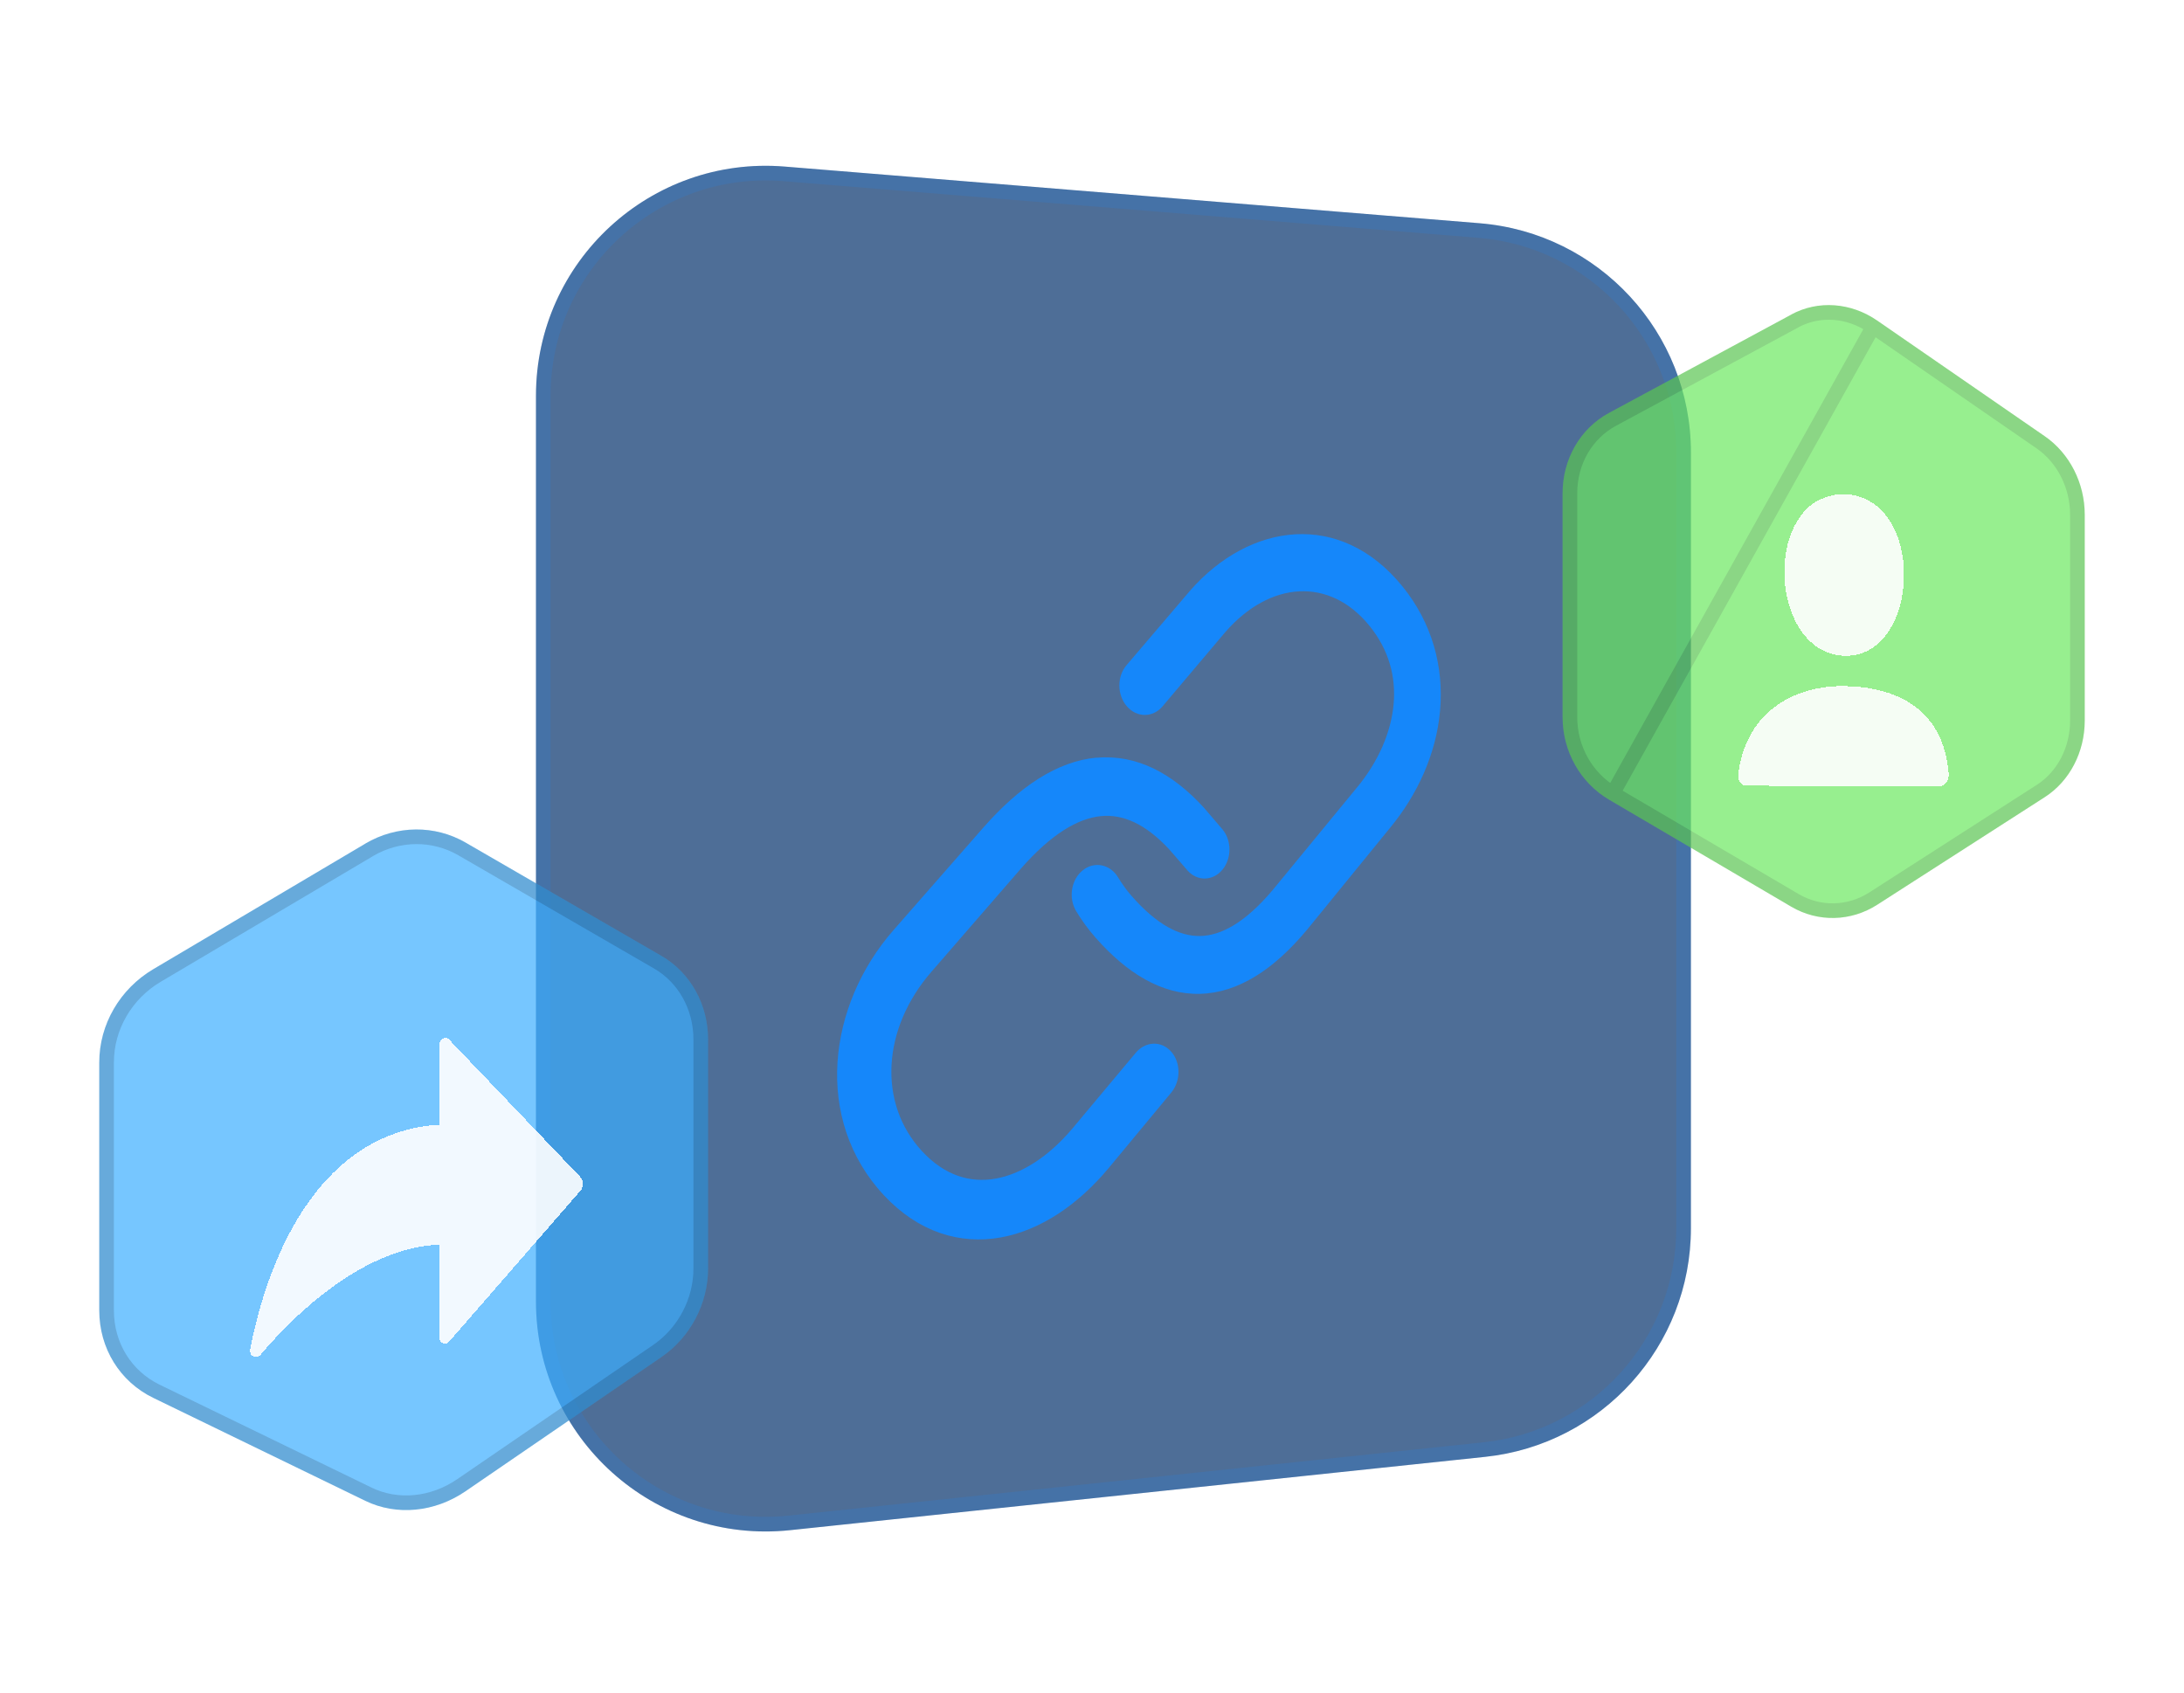 <svg width="209" height="162" viewBox="0 0 209 162" fill="none" xmlns="http://www.w3.org/2000/svg">
	<path d="M161.813 117.54C161.813 128.796 153.315 138.237 142.121 139.418L75.599 146.436C62.607 147.806 51.291 137.621 51.291 124.557V37.867C51.291 25.012 62.266 14.895 75.079 15.94L141.601 21.364C153.02 22.296 161.813 31.835 161.813 43.292V117.54Z" fill="#224A7D" fill-opacity="0.8"/>
	<path d="M161.113 117.54C161.113 128.438 152.886 137.579 142.047 138.722L75.525 145.74C62.947 147.066 51.99 137.205 51.99 124.557V37.867C51.99 25.421 62.617 15.626 75.022 16.637L141.544 22.062C152.6 22.964 161.113 32.199 161.113 43.292V117.54Z" stroke="#1587FA" stroke-opacity="0.16" stroke-width="1.4"/>
	<g opacity="0.7">
		<path d="M171.419 30.098C173.988 28.71 177.127 28.941 179.648 30.683L195.685 41.753C198.053 43.387 199.5 46.24 199.5 49.244V68.972C199.5 71.977 198.049 74.76 195.685 76.279L179.648 86.579C177.127 88.198 173.988 88.278 171.419 86.77L153.982 76.528C151.238 74.916 149.535 71.901 149.535 68.636V47.191C149.535 43.922 151.238 40.991 153.982 39.512L171.419 30.105V30.098Z" fill="#6BE860"/>
		<path d="M179.25 31.26L179.25 31.259C176.955 29.673 174.135 29.464 171.828 30.673C171.804 30.691 171.778 30.707 171.751 30.721L154.315 40.128L154.314 40.128C151.809 41.478 150.235 44.166 150.235 47.191V68.636C150.235 71.659 151.813 74.442 154.337 75.925L179.25 31.26ZM179.25 31.26L195.288 42.33L195.288 42.33C197.455 43.825 198.8 46.456 198.8 49.244V68.972C198.8 71.759 197.454 74.311 195.307 75.69L179.27 85.99L179.27 85.99C176.967 87.469 174.111 87.538 171.774 86.167C171.774 86.167 171.774 86.167 171.773 86.166L154.337 75.925L179.25 31.26Z" stroke="black" stroke-opacity="0.16" stroke-width="1.4" stroke-linejoin="round"/>
	</g>
	<g opacity="0.9">
		<path d="M34.957 80.734C37.954 78.959 41.611 78.93 44.553 80.632L63.294 91.474C66.064 93.076 67.759 96.116 67.759 99.46V121.405C67.759 124.749 66.064 127.97 63.294 129.868L44.553 142.706C41.611 144.723 37.954 145.081 34.957 143.624L14.667 133.773C11.477 132.225 9.5 129.033 9.5 125.414V101.659C9.5 98.04 11.477 94.638 14.667 92.751L34.957 80.737V80.734Z" fill="#3DADFF" fill-opacity="0.78"/>
		<path d="M44.202 81.238L44.202 81.238L62.944 92.08L62.944 92.08C65.484 93.549 67.059 96.351 67.059 99.46V121.405C67.059 124.518 65.478 127.523 62.898 129.291L44.157 142.128L44.157 142.129C41.403 144.017 38.013 144.331 35.263 142.995L35.263 142.994L14.973 133.143L14.972 133.143C12.029 131.715 10.2 128.771 10.2 125.414V101.659C10.2 98.295 12.039 95.118 15.023 93.353L15.023 93.353L35.314 81.34C35.332 81.329 35.35 81.317 35.367 81.304C38.14 79.687 41.502 79.675 44.202 81.238Z" stroke="black" stroke-opacity="0.16" stroke-width="1.4" stroke-linejoin="round"/>
	</g>
	<g filter="url(#filter0_d_3770_65565)">
		<path fill-rule="evenodd" clip-rule="evenodd" d="M173.301 44.334C168.894 47.899 170.363 58.614 176.538 58.759C183.788 58.929 184.405 43.676 176.538 43.286C175.416 43.231 174.024 43.745 173.301 44.334ZM186.484 70.06C186.536 70.711 186.112 71.242 185.564 71.242L167.129 71.192C166.643 71.192 166.263 70.693 166.333 70.14C167.115 63.777 172.106 61.572 176.553 61.655C181.058 61.738 185.966 63.513 186.484 70.06Z" fill="white" fill-opacity="0.9" shape-rendering="crispEdges"/>
	</g>
	<g filter="url(#filter1_d_3770_65565)">
		<path fill-rule="evenodd" clip-rule="evenodd" d="M113.894 52.513C119.628 45.983 128.275 44.824 134.197 52.101C137.058 55.615 138.183 59.824 137.808 64.022C137.441 68.139 135.649 72.061 132.98 75.276L125.095 84.954C121.91 88.783 118.491 91.014 114.839 91.108C111.152 91.201 107.812 89.106 104.848 85.74C104.149 84.951 103.531 84.099 102.988 83.201C102.222 81.93 102.505 80.173 103.619 79.283C104.728 78.393 106.244 78.704 107.002 79.971C107.374 80.589 107.796 81.176 108.279 81.728C110.705 84.504 112.88 85.608 114.843 85.573C116.795 85.537 119.109 84.368 121.815 81.145L129.771 71.466C131.914 68.916 133.123 66.055 133.363 63.393C133.594 60.812 132.944 58.196 131.008 55.836C127.238 51.242 121.559 51.557 117.25 56.497L111.252 63.595C110.33 64.687 108.806 64.695 107.852 63.61C106.895 62.522 106.871 60.749 107.804 59.657L113.894 52.517V52.513ZM104.955 68.516C108.762 68.174 112.206 69.997 115.215 73.301L115.239 73.328L116.966 75.346C117.884 76.418 117.884 78.164 116.966 79.248C116.045 80.337 114.548 80.352 113.618 79.279L111.923 77.32C109.592 74.794 107.421 73.9 105.35 74.102C103.184 74.316 100.61 75.777 97.633 79.198L89.129 89.001C84.425 94.412 83.974 101.56 88.228 106.159C90.406 108.51 92.841 109.214 95.243 108.798C97.705 108.37 100.335 106.726 102.657 103.958L108.682 96.756C109.62 95.632 111.14 95.582 112.074 96.635C113.008 97.685 113.012 99.442 112.078 100.565L106.109 107.764C103.204 111.258 99.604 113.727 95.781 114.419C91.843 115.13 87.881 113.905 84.6 110.399C77.813 103.138 79.206 92.188 85.506 85.009L94.094 75.206C97.549 71.268 101.176 68.846 104.943 68.504L104.955 68.516Z" fill="#1587FA"/>
	</g>
	<g filter="url(#filter2_d_3770_65565)">
		<path d="M42.996 95.493C42.631 95.109 42.046 95.438 42.046 96.028V103.67C41.98 103.645 41.911 103.63 41.834 103.638C29.067 104.61 25.033 119.378 23.948 125.101C23.82 125.777 24.518 126.139 24.942 125.64C27.697 122.379 34.322 115.557 41.82 115.12C41.9 115.116 41.973 115.091 42.043 115.054V123.941C42.043 124.53 42.627 124.798 42.993 124.378L55.54 109.961C55.862 109.592 55.862 108.974 55.54 108.637L42.993 95.493H42.996Z" fill="white" fill-opacity="0.9" shape-rendering="crispEdges"/>
	</g>
	<defs>
		<filter id="filter0_d_3770_65565" x="156.324" y="37.282" width="40.164" height="47.961" filterUnits="userSpaceOnUse" color-interpolation-filters="sRGB">
			<feFlood flood-opacity="0" result="BackgroundImageFix"/>
			<feColorMatrix in="SourceAlpha" type="matrix" values="0 0 0 0 0 0 0 0 0 0 0 0 0 0 0 0 0 0 127 0" result="hardAlpha"/>
			<feOffset dy="4"/>
			<feGaussianBlur stdDeviation="5"/>
			<feComposite in2="hardAlpha" operator="out"/>
			<feColorMatrix type="matrix" values="0 0 0 0 0 0 0 0 0 0 0 0 0 0 0 0 0 0 0.05 0"/>
			<feBlend mode="normal" in2="BackgroundImageFix" result="effect1_dropShadow_3770_65565"/>
			<feBlend mode="normal" in="SourceGraphic" in2="effect1_dropShadow_3770_65565" result="shape"/>
		</filter>
		<filter id="filter1_d_3770_65565" x="70.108" y="41.112" width="77.77" height="87.5" filterUnits="userSpaceOnUse" color-interpolation-filters="sRGB">
			<feFlood flood-opacity="0" result="BackgroundImageFix"/>
			<feColorMatrix in="SourceAlpha" type="matrix" values="0 0 0 0 0 0 0 0 0 0 0 0 0 0 0 0 0 0 127 0" result="hardAlpha"/>
			<feOffset dy="4"/>
			<feGaussianBlur stdDeviation="5"/>
			<feComposite in2="hardAlpha" operator="out"/>
			<feColorMatrix type="matrix" values="0 0 0 0 0 0 0 0 0 0 0 0 0 0 0 0 0 0 0.05 0"/>
			<feBlend mode="normal" in2="BackgroundImageFix" result="effect1_dropShadow_3770_65565"/>
			<feBlend mode="normal" in="SourceGraphic" in2="effect1_dropShadow_3770_65565" result="shape"/>
		</filter>
		<filter id="filter2_d_3770_65565" x="13.933" y="89.328" width="51.849" height="50.545" filterUnits="userSpaceOnUse" color-interpolation-filters="sRGB">
			<feFlood flood-opacity="0" result="BackgroundImageFix"/>
			<feColorMatrix in="SourceAlpha" type="matrix" values="0 0 0 0 0 0 0 0 0 0 0 0 0 0 0 0 0 0 127 0" result="hardAlpha"/>
			<feOffset dy="4"/>
			<feGaussianBlur stdDeviation="5"/>
			<feComposite in2="hardAlpha" operator="out"/>
			<feColorMatrix type="matrix" values="0 0 0 0 0 0 0 0 0 0 0 0 0 0 0 0 0 0 0.05 0"/>
			<feBlend mode="normal" in2="BackgroundImageFix" result="effect1_dropShadow_3770_65565"/>
			<feBlend mode="normal" in="SourceGraphic" in2="effect1_dropShadow_3770_65565" result="shape"/>
		</filter>
	</defs>
</svg>

